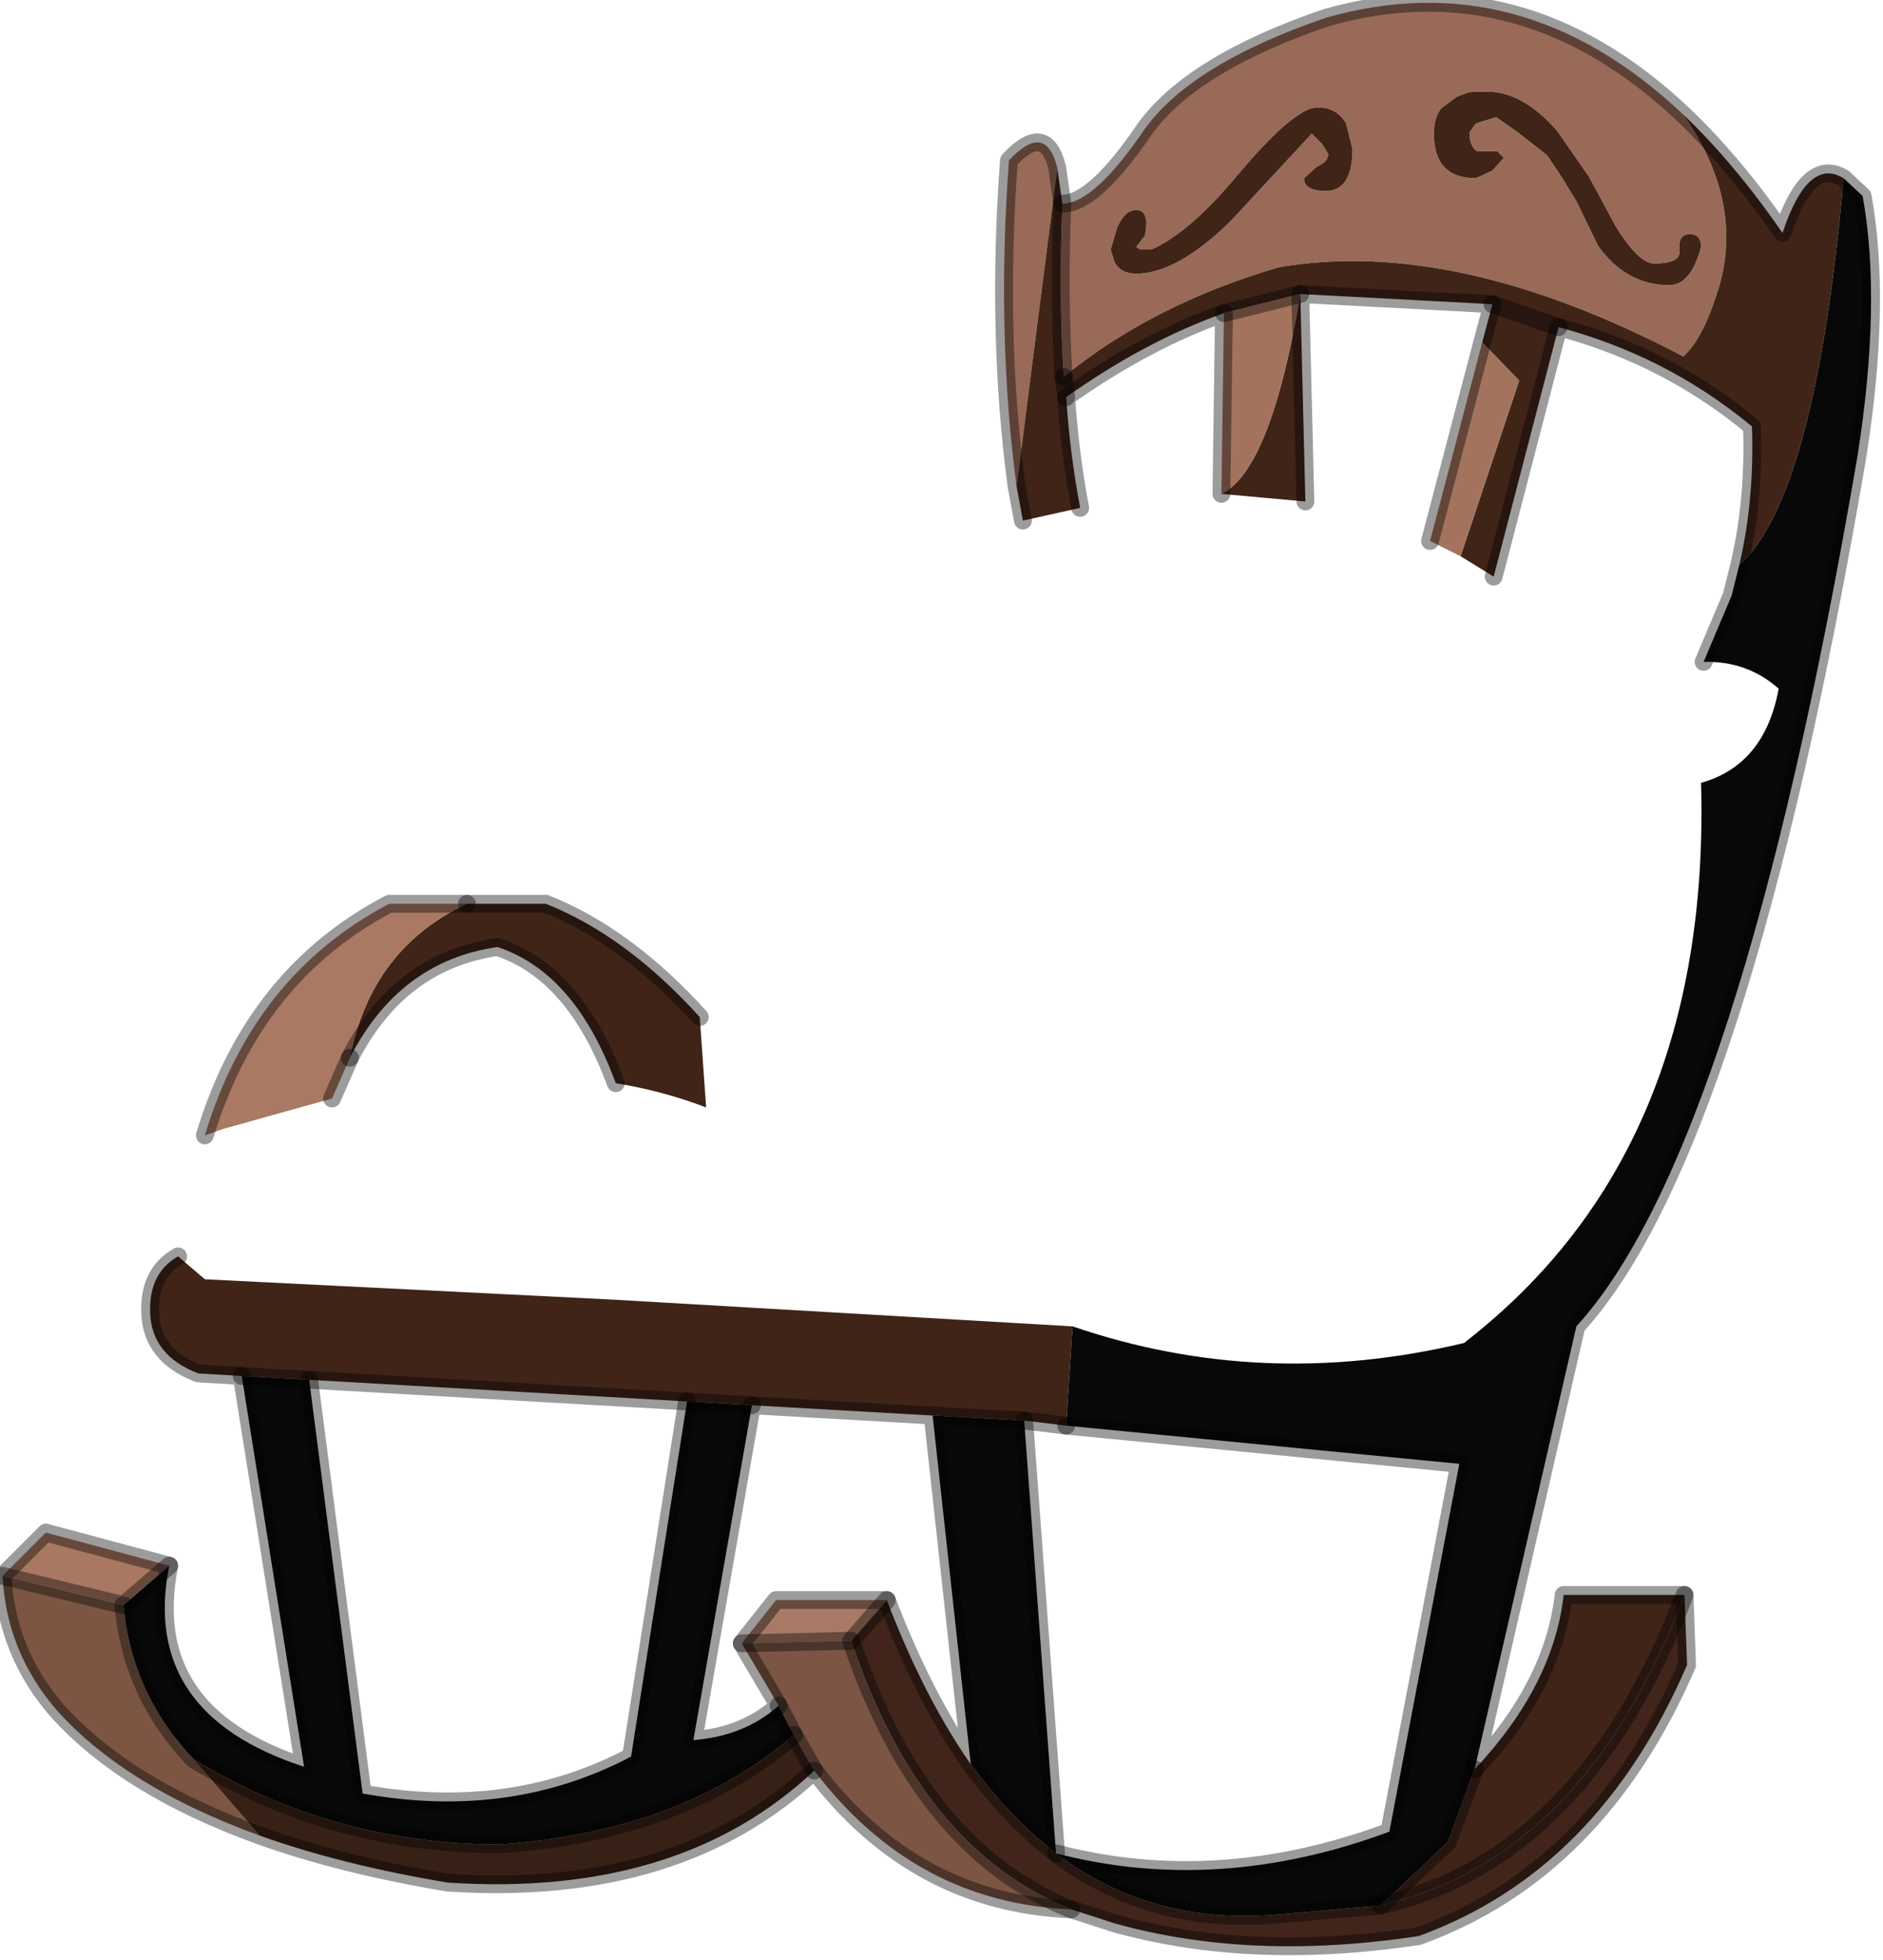 <?xml version="1.0" encoding="utf-8"?>
<svg version="1.1" id="Layer_1"
xmlns="http://www.w3.org/2000/svg"
xmlns:xlink="http://www.w3.org/1999/xlink"
width="74px" height="77px"
xml:space="preserve">
<g id="PathID_763" transform="matrix(1, 0, 0, 1, 33.1, 70.1)">
<path style="fill:#996A58;fill-opacity:1" d="M18.45 -65.85Q17.5 -65.55 15.6 -63.3Q13.65 -60.95 12.15 -60.3L11.7 -60.3L11.55 -60.4L11.9 -60.85L11.95 -61.3Q11.95 -61.85 11.55 -61.85Q11.1 -61.85 10.8 -61.15L10.55 -60.3L10.7 -59.8Q10.95 -59.35 11.55 -59.35Q13.15 -59.35 15.25 -61.4L18.45 -64.85L18.85 -64.45L19.1 -64.05Q19.1 -63.75 18.65 -63.55L18.15 -63.1Q18.15 -62.6 19 -62.6Q20.05 -62.6 20.05 -64.25L19.8 -65.25Q19.35 -66 18.45 -65.85M34.4 -58.65Q33.8 -56.75 33.05 -56.1Q24.1 -60.8 17.15 -59.6Q12.2 -58.15 8.7 -55.3Q8.5 -58.55 8.65 -62.1Q9.9 -62.1 11.9 -65.05Q13.75 -67.6 19 -69.4Q26.7 -71.6 33.05 -65.6Q35.5 -62.1 34.4 -58.65M6.85 -51Q6.05 -57 6.55 -63.8Q8 -65.35 8.45 -63.5L6.85 -51M24.55 -66.45L24.15 -66.3L23.55 -65.85Q23.25 -65.5 23.25 -64.85Q23.25 -63.1 24.9 -63.1L25.55 -63.4L26 -63.9L25.75 -64.15L24.95 -64.15Q24.65 -64.35 24.65 -64.9L24.9 -65.25L25.7 -65.5L26.55 -64.9L27.7 -64L28.3 -63.1L28.85 -62.2L29.7 -60.45Q30.8 -58.9 32.5 -58.9Q33.35 -58.9 33.75 -60.4Q33.75 -60.9 33.3 -60.9Q32.85 -60.9 32.9 -60.3Q33 -59.75 31.9 -59.75Q31.3 -59.75 30.4 -61.2L29.35 -63.15L28.1 -64.95Q26.75 -66.5 25.35 -66.5L24.8 -66.5L24.55 -66.45" />
<path style="fill:#402418;fill-opacity:1" d="M19.8 -65.25L20.05 -64.25Q20.05 -62.6 19 -62.6Q18.15 -62.6 18.15 -63.1L18.65 -63.55Q19.1 -63.75 19.1 -64.05L18.85 -64.45L18.45 -64.85L15.25 -61.4Q13.15 -59.35 11.55 -59.35Q10.95 -59.35 10.7 -59.8L10.55 -60.3L10.8 -61.15Q11.1 -61.85 11.55 -61.85Q11.95 -61.85 11.95 -61.3L11.9 -60.85L11.55 -60.4L11.7 -60.3L12.15 -60.3Q13.65 -60.95 15.6 -63.3Q17.5 -65.55 18.45 -65.85Q19.35 -66 19.8 -65.25M8.45 -63.5L8.65 -62.1Q8.5 -58.55 8.7 -55.3Q12.2 -58.15 17.15 -59.6Q24.1 -60.8 33.05 -56.1Q33.8 -56.75 34.4 -58.65Q35.5 -62.1 33.05 -65.6Q35.05 -63.7 36.95 -60.95Q37.95 -63.95 39.35 -63.1Q38.25 -50.6 35.25 -47.9Q35.85 -50.45 35.75 -53.35Q34 -54.8 32 -55.8Q30.2 -56.7 28.15 -57.25L25.6 -47.45L24.3 -48.25L26.6 -55.15L25.15 -56.65L25.55 -58.15L18 -58.55L18.2 -50.4L14.9 -50.7Q16.85 -51.65 18 -58.55L15 -57.8Q11.9 -56.7 8.8 -54.5Q8.95 -52.25 9.35 -50.15L7.1 -49.65L6.85 -51L8.45 -63.5M21.15 4.75L23.8 2.25L24.85 -0.6Q27.95 -3.9 28.35 -7.45L33.1 -7.45Q29.15 2.9 21.15 4.75M3.55 -14.5L3.5 -14.5L-3.55 -14.9L-6.1 -15.05L-20.95 -15.9L-23.6 -16.05L-25.3 -16.15Q-27.15 -16.85 -27.2 -18.55Q-27.25 -20.1 -26.1 -20.75L-25.05 -19.85L-9 -19.05L9.05 -18L8.8 -14.1L7.15 -14.3L3.55 -14.5M8.8 -54.5L8.7 -55.3L8.8 -54.5M24.8 -66.5L25.35 -66.5Q26.75 -66.5 28.1 -64.95L29.35 -63.15L30.4 -61.2Q31.3 -59.75 31.9 -59.75Q33 -59.75 32.9 -60.3Q32.85 -60.9 33.3 -60.9Q33.75 -60.9 33.75 -60.4Q33.35 -58.9 32.5 -58.9Q30.8 -58.9 29.7 -60.45L28.85 -62.2L28.3 -63.1L27.7 -64L26.55 -64.9L25.7 -65.5L24.9 -65.25L24.65 -64.9Q24.65 -64.35 24.95 -64.15L25.75 -64.15L26 -63.9L25.55 -63.4L24.9 -63.1Q23.25 -63.1 23.25 -64.85Q23.25 -65.5 23.55 -65.85L24.15 -66.3L24.55 -66.45L24.8 -66.5M28.15 -57.25L25.55 -58.15L28.15 -57.25M-14.75 -34.6L-11.65 -34.6Q-8.5 -33.35 -5.6 -30.15L-5.35 -26.6Q-7.05 -27.25 -8.9 -27.55Q-10.5 -31.9 -13.55 -32.9Q-17.4 -32.35 -19.35 -28.55Q-18.5 -32.85 -14.75 -34.6" />
<path style="fill:#A3735D;fill-opacity:1" d="M24.3 -48.25L23.1 -48.85L25.15 -56.65L26.6 -55.15L24.3 -48.25M14.9 -50.7L15 -57.8L18 -58.55Q16.85 -51.65 14.9 -50.7" />
<path style="fill:#080808;fill-opacity:1" d="M23.8 2.25L21.15 4.75L17.15 5.1Q12.15 5.55 8.4 2.7Q14.75 4.35 21.5 1.85L24.25 -12.6L8.8 -14.1L9.05 -18Q16.5 -15.45 24.45 -17.35L24.5 -17.4Q34.15 -24.9 33.75 -39.35Q36.25 -40.05 36.8 -43.05Q35.55 -44.15 33.85 -44.1L34.95 -46.7L35.25 -47.9Q38.25 -50.6 39.35 -63.1L40.1 -62.4Q40.85 -58.25 39.9 -52.2Q35.25 -25 28.85 -18L24.85 -0.6L23.8 2.25M-1.9 -1.95Q-6.3 1.85 -13.45 2.35Q-20 2.35 -25.5 -1Q-27.95 -3.6 -28.25 -7.05L-26.45 -8.6Q-27.6 -2.8 -21.15 -0.7L-23.6 -16.05L-20.95 -15.9L-18.85 0.35Q-13.05 1.4 -8.3 -1.1L-6.1 -15.05L-3.55 -14.9L-5.85 -1.75Q-3.85 -1.9 -2.5 -3.1L-1.9 -1.95M7.15 -14.3L8.4 2.7Q6.6 1.3 5.05 -0.8L3.55 -14.5L7.15 -14.3" />
<path style="fill:#41251A;fill-opacity:1" d="M0.35 -5.65L1.75 -7.25Q3.2 -3.45 5.05 -0.8Q6.6 1.3 8.4 2.7Q12.15 5.55 17.15 5.1L21.15 4.75Q29.15 2.9 33.1 -7.45L33.2 -4.7Q29.7 3.4 22.65 5.95Q16.05 6.95 10.7 5.45L9 4.9Q3.1 2.55 0.35 -5.65" />
<path style="fill:#A87965;fill-opacity:1" d="M-3.95 -5.55L-2.6 -7.25L1.75 -7.25L0.35 -5.65L-3.95 -5.55" />
<path style="fill:#7C5544;fill-opacity:1" d="M-1.9 -1.95L-2.5 -3.1L-3.95 -5.55L0.35 -5.65Q3.1 2.55 9 4.9Q2.85 4.65 -1.1 -0.55L-1.9 -1.95" />
<path style="fill:#A97963;fill-opacity:1" d="M-14.75 -34.6Q-18.5 -32.85 -19.35 -28.55L-20.05 -26.95L-24.35 -25.75L-25.05 -25.5Q-23.15 -31.8 -17.8 -34.6L-14.75 -34.6" />
<path style="fill:#A87862;fill-opacity:1" d="M-33 -8.2L-31.3 -9.9L-26.45 -8.6L-28.25 -7.05L-33 -8.2" />
<path style="fill:#7C5643;fill-opacity:1" d="M-28.25 -7.05Q-27.95 -3.6 -25.5 -1L-22.9 2Q-28.15 0.1 -30.85 -2.9Q-32.85 -5.2 -33 -8.2L-28.25 -7.05" />
<path style="fill:#372116;fill-opacity:1" d="M-25.5 -1Q-20 2.35 -13.45 2.35Q-6.3 1.85 -1.9 -1.95L-1.1 -0.55Q-6.4 4.45 -15.5 3.85Q-19.7 3.15 -22.9 2L-25.5 -1" />
<path style="fill:none;stroke-width:0.7;stroke-linecap:round;stroke-linejoin:round;stroke-miterlimit:3;stroke:#000000;stroke-opacity:0.388" d="M8.65 -62.1Q9.9 -62.1 11.9 -65.05Q13.75 -67.6 19 -69.4Q26.7 -71.6 33.05 -65.6Q35.05 -63.7 36.95 -60.95Q37.95 -63.95 39.35 -63.1L40.1 -62.4Q40.85 -58.25 39.9 -52.2Q35.25 -25 28.85 -18L24.85 -0.6Q27.95 -3.9 28.35 -7.45L33.1 -7.45L33.2 -4.7Q29.7 3.4 22.65 5.95Q16.05 6.95 10.7 5.45L9 4.9Q2.85 4.65 -1.1 -0.55Q-6.4 4.45 -15.5 3.85Q-19.7 3.15 -22.9 2Q-28.15 0.1 -30.85 -2.9Q-32.85 -5.2 -33 -8.2L-31.3 -9.9L-26.45 -8.6Q-27.6 -2.8 -21.15 -0.7L-23.6 -16.05L-25.3 -16.15Q-27.15 -16.85 -27.2 -18.55Q-27.25 -20.1 -26.1 -20.75" />
<path style="fill:none;stroke-width:0.7;stroke-linecap:round;stroke-linejoin:round;stroke-miterlimit:3;stroke:#000000;stroke-opacity:0.388" d="M33.85 -44.1L34.95 -46.7L35.25 -47.9Q35.85 -50.45 35.75 -53.35Q34 -54.8 32 -55.8Q30.2 -56.7 28.15 -57.25L25.6 -47.45" />
<path style="fill:none;stroke-width:0.7;stroke-linecap:round;stroke-linejoin:round;stroke-miterlimit:3;stroke:#000000;stroke-opacity:0.388" d="M23.1 -48.85L25.15 -56.65L25.55 -58.15L18 -58.55L18.2 -50.4" />
<path style="fill:none;stroke-width:0.7;stroke-linecap:round;stroke-linejoin:round;stroke-miterlimit:3;stroke:#000000;stroke-opacity:0.388" d="M14.9 -50.7L15 -57.8Q11.9 -56.7 8.8 -54.5Q8.95 -52.25 9.35 -50.15" />
<path style="fill:none;stroke-width:0.7;stroke-linecap:round;stroke-linejoin:round;stroke-miterlimit:3;stroke:#000000;stroke-opacity:0.388" d="M7.1 -49.65L6.85 -51Q6.05 -57 6.55 -63.8Q8 -65.35 8.45 -63.5L8.65 -62.1Q8.5 -58.55 8.7 -55.3" />
<path style="fill:none;stroke-width:0.7;stroke-linecap:round;stroke-linejoin:round;stroke-miterlimit:3;stroke:#000000;stroke-opacity:0.388" d="M8.7 -55.3L8.8 -54.5" />
<path style="fill:none;stroke-width:0.7;stroke-linecap:round;stroke-linejoin:round;stroke-miterlimit:3;stroke:#000000;stroke-opacity:0.388" d="M15 -57.8L18 -58.55" />
<path style="fill:none;stroke-width:0.7;stroke-linecap:round;stroke-linejoin:round;stroke-miterlimit:3;stroke:#000000;stroke-opacity:0.388" d="M25.55 -58.15L28.15 -57.25" />
<path style="fill:none;stroke-width:0.7;stroke-linecap:round;stroke-linejoin:round;stroke-miterlimit:3;stroke:#000000;stroke-opacity:0.388" d="M7.15 -14.3L8.8 -14.1" />
<path style="fill:none;stroke-width:0.7;stroke-linecap:round;stroke-linejoin:round;stroke-miterlimit:3;stroke:#000000;stroke-opacity:0.388" d="M1.75 -7.25L0.35 -5.65Q3.1 2.55 9 4.9" />
<path style="fill:none;stroke-width:0.7;stroke-linecap:round;stroke-linejoin:round;stroke-miterlimit:3;stroke:#000000;stroke-opacity:0.388" d="M5.05 -0.8L3.55 -14.5L3.5 -14.5L-3.55 -14.9L-5.85 -1.75Q-3.85 -1.9 -2.5 -3.1L-3.95 -5.55L-2.6 -7.25L1.75 -7.25Q3.2 -3.45 5.05 -0.8Q6.6 1.3 8.4 2.7L7.15 -14.3L3.55 -14.5" />
<path style="fill:none;stroke-width:0.7;stroke-linecap:round;stroke-linejoin:round;stroke-miterlimit:3;stroke:#000000;stroke-opacity:0.388" d="M8.8 -14.1L24.25 -12.6L21.5 1.85Q14.75 4.35 8.4 2.7Q12.15 5.55 17.15 5.1L21.15 4.75L23.8 2.25L24.85 -0.6" />
<path style="fill:none;stroke-width:0.7;stroke-linecap:round;stroke-linejoin:round;stroke-miterlimit:3;stroke:#000000;stroke-opacity:0.388" d="M33.1 -7.45Q29.15 2.9 21.15 4.75" />
<path style="fill:none;stroke-width:0.7;stroke-linecap:round;stroke-linejoin:round;stroke-miterlimit:3;stroke:#000000;stroke-opacity:0.388" d="M-19.35 -28.55Q-17.4 -32.35 -13.55 -32.9Q-10.5 -31.9 -8.9 -27.55" />
<path style="fill:none;stroke-width:0.7;stroke-linecap:round;stroke-linejoin:round;stroke-miterlimit:3;stroke:#000000;stroke-opacity:0.388" d="M-5.6 -30.15Q-8.5 -33.35 -11.65 -34.6L-14.75 -34.6" />
<path style="fill:none;stroke-width:0.7;stroke-linecap:round;stroke-linejoin:round;stroke-miterlimit:3;stroke:#000000;stroke-opacity:0.388" d="M-19.35 -28.55L-20.05 -26.95" />
<path style="fill:none;stroke-width:0.7;stroke-linecap:round;stroke-linejoin:round;stroke-miterlimit:3;stroke:#000000;stroke-opacity:0.388" d="M-25.05 -25.5Q-23.15 -31.8 -17.8 -34.6L-14.75 -34.6" />
<path style="fill:none;stroke-width:0.7;stroke-linecap:round;stroke-linejoin:round;stroke-miterlimit:3;stroke:#000000;stroke-opacity:0.388" d="M-23.6 -16.05L-20.95 -15.9L-6.1 -15.05L-3.55 -14.9" />
<path style="fill:none;stroke-width:0.7;stroke-linecap:round;stroke-linejoin:round;stroke-miterlimit:3;stroke:#000000;stroke-opacity:0.388" d="M-28.25 -7.05Q-27.95 -3.6 -25.5 -1Q-20 2.35 -13.45 2.35Q-6.3 1.85 -1.9 -1.95L-2.5 -3.1" />
<path style="fill:none;stroke-width:0.7;stroke-linecap:round;stroke-linejoin:round;stroke-miterlimit:3;stroke:#000000;stroke-opacity:0.388" d="M-26.45 -8.6L-28.25 -7.05L-33 -8.2" />
<path style="fill:none;stroke-width:0.7;stroke-linecap:round;stroke-linejoin:round;stroke-miterlimit:3;stroke:#000000;stroke-opacity:0.388" d="M-20.95 -15.9L-18.85 0.35Q-13.05 1.4 -8.3 -1.1L-6.1 -15.05" />
<path style="fill:none;stroke-width:0.7;stroke-linecap:round;stroke-linejoin:round;stroke-miterlimit:3;stroke:#000000;stroke-opacity:0.388" d="M-1.9 -1.95L-1.1 -0.55" />
<path style="fill:none;stroke-width:0.7;stroke-linecap:round;stroke-linejoin:round;stroke-miterlimit:3;stroke:#000000;stroke-opacity:0.388" d="M0.35 -5.65L-3.95 -5.55" />
</g>
</svg>
